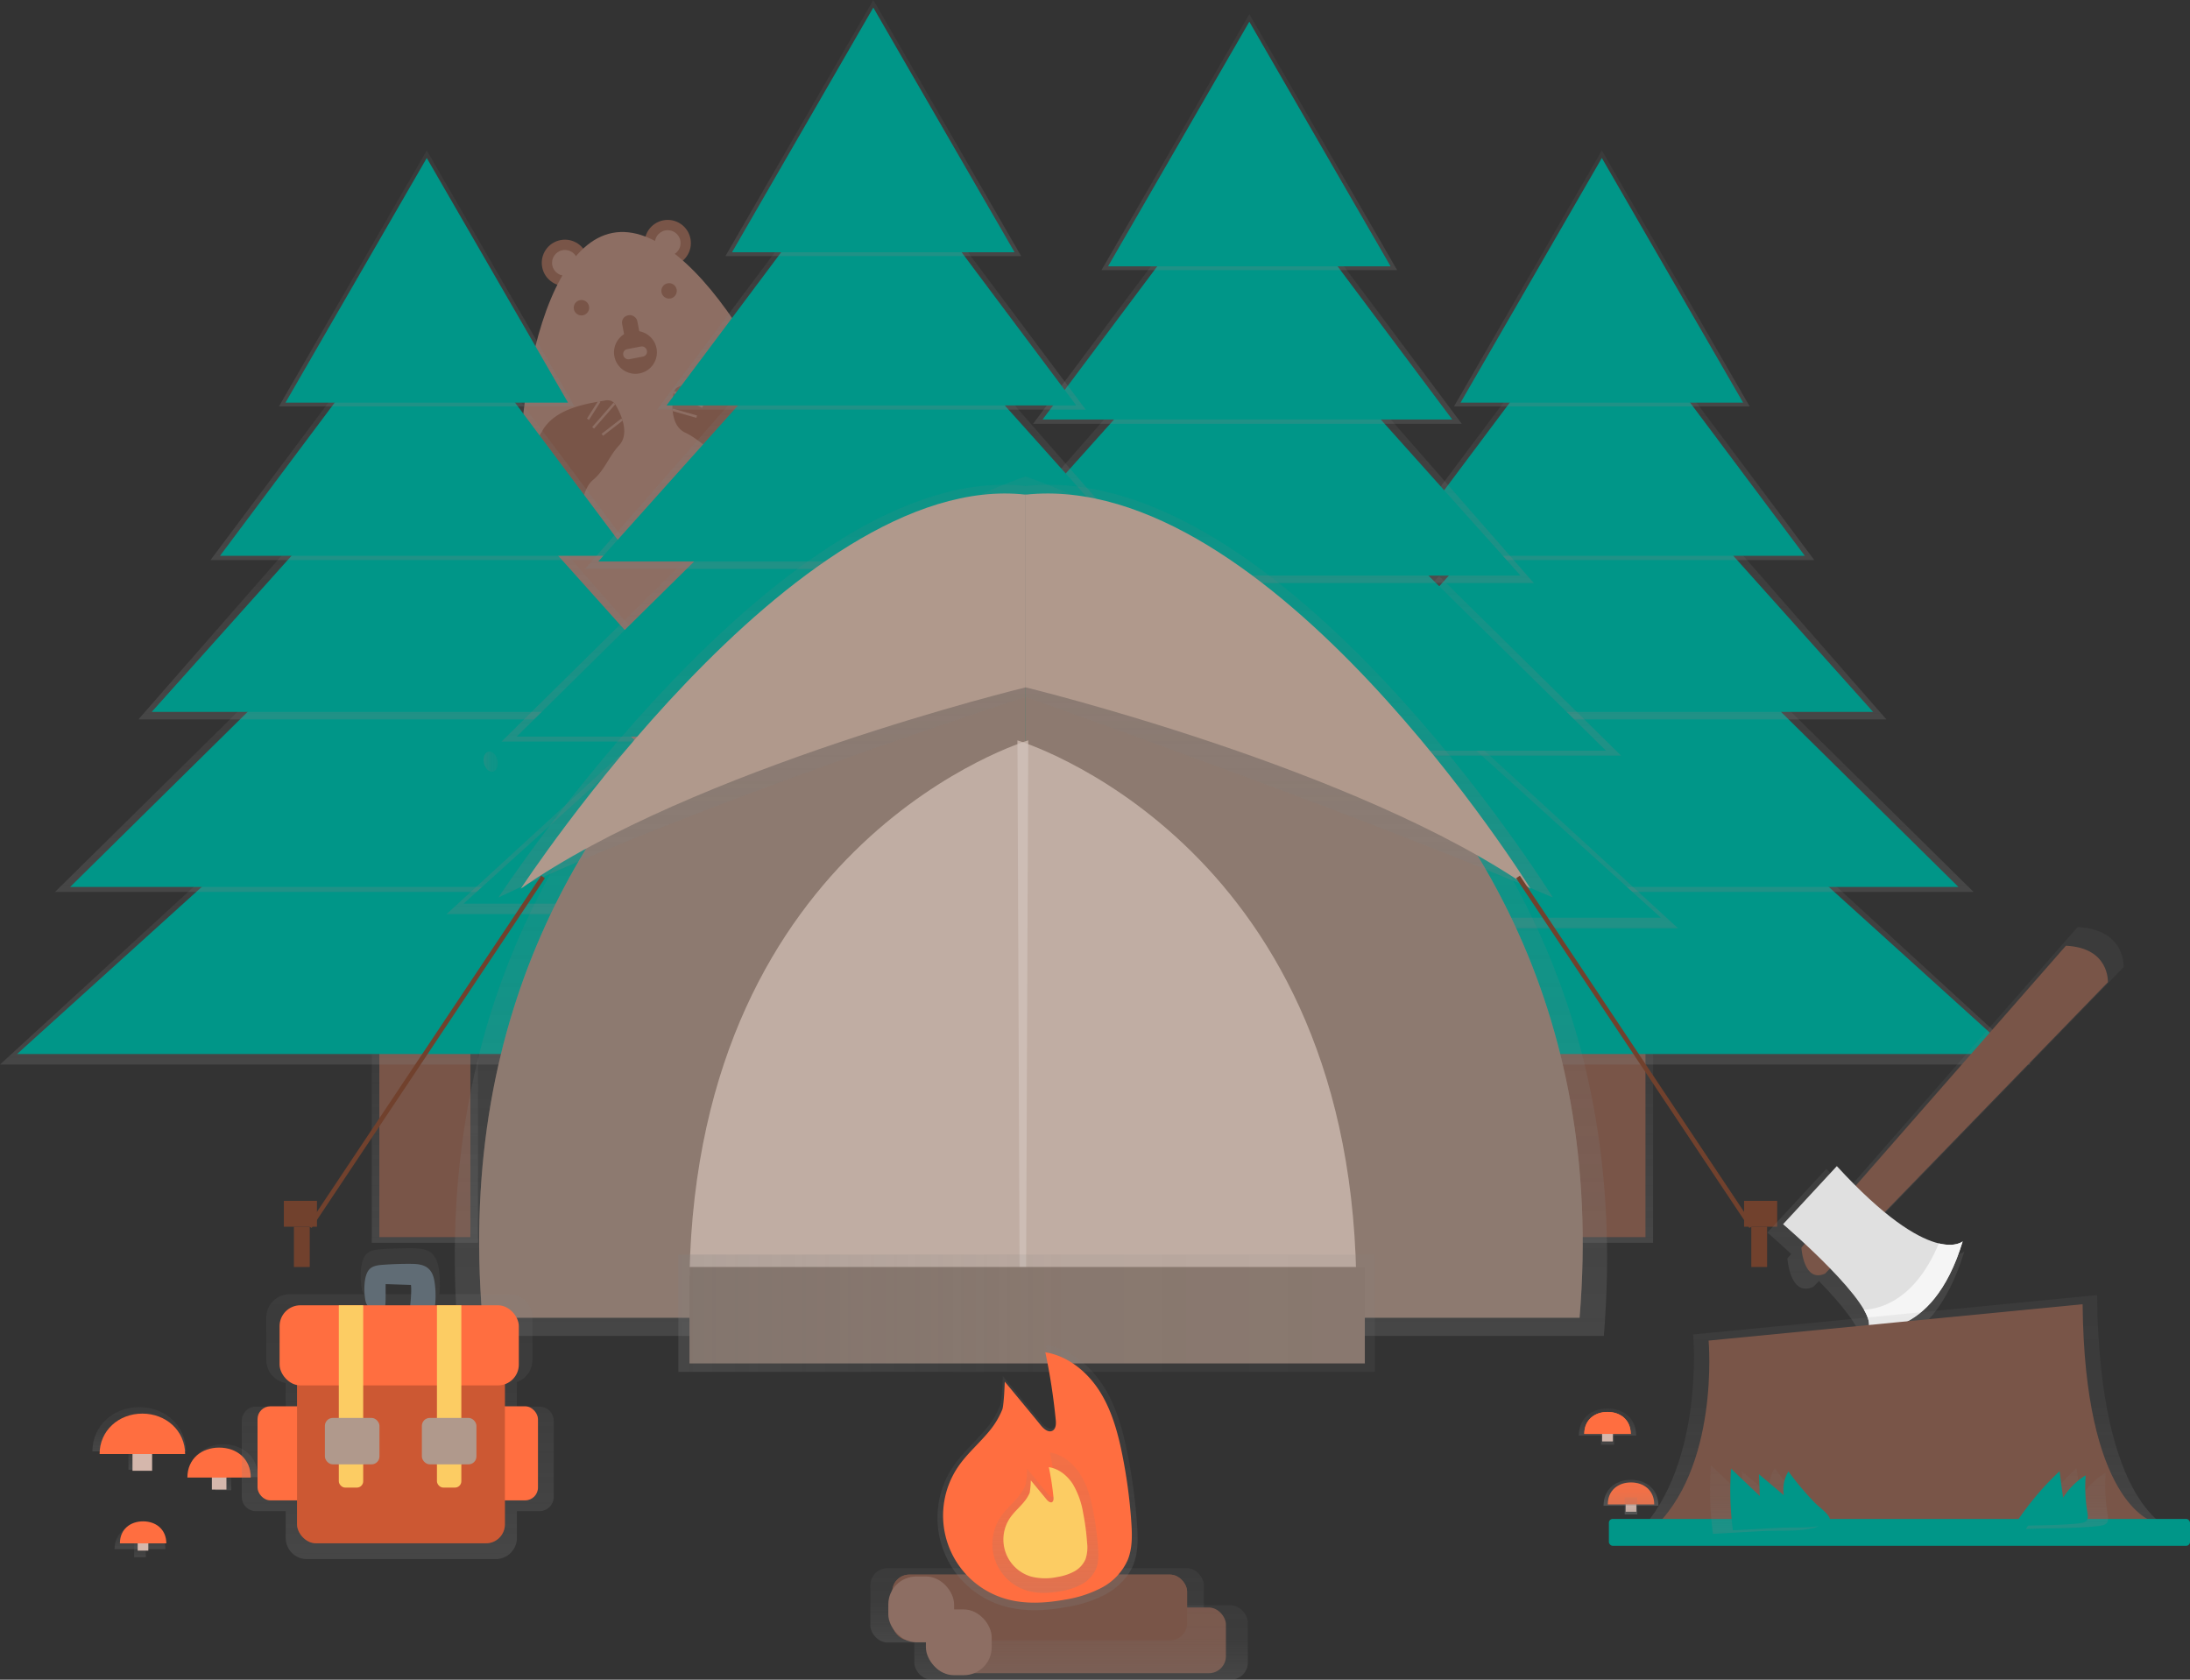 <svg id="e425768e-e1b8-4bb0-a9ef-effd481e7a60" data-name="Layer 1" xmlns="http://www.w3.org/2000/svg" xmlns:xlink="http://www.w3.org/1999/xlink" width="896.06" height="687.33" viewBox="0 0 896.06 687.33"><rect x="0" y="0" width="896.06" height="687.33" fill="#333333" stroke="none"/><defs><linearGradient id="2aeb8dc5-f2f4-42da-89eb-81319b5e8679" x1="173.84" y1="508.56" x2="173.84" y2="378.95" gradientUnits="userSpaceOnUse"><stop offset="0" stop-color="gray" stop-opacity="0.25"/><stop offset="0.54" stop-color="gray" stop-opacity="0.12"/><stop offset="1" stop-color="gray" stop-opacity="0.1"/></linearGradient><linearGradient id="5264485c-47e0-498c-b166-99696eb732df" x1="175" y1="435.61" x2="175" y2="275.03" xlink:href="#2aeb8dc5-f2f4-42da-89eb-81319b5e8679"/><linearGradient id="7ce3fd2d-2c7c-4869-9578-d8155f523fb5" x1="174.62" y1="364.98" x2="174.62" y2="214.89" xlink:href="#2aeb8dc5-f2f4-42da-89eb-81319b5e8679"/><linearGradient id="ae62f15b-4873-4587-8a26-7cc7841c6049" x1="173.84" y1="294.36" x2="173.84" y2="160.36" xlink:href="#2aeb8dc5-f2f4-42da-89eb-81319b5e8679"/><linearGradient id="b2a49835-6ed0-424d-b05c-f72baa8bc2b8" x1="173.84" y1="229.17" x2="173.84" y2="112" xlink:href="#2aeb8dc5-f2f4-42da-89eb-81319b5e8679"/><linearGradient id="f3a81baa-5009-479a-afc0-abf74a11804c" x1="174.62" y1="166.31" x2="174.62" y2="61.54" xlink:href="#2aeb8dc5-f2f4-42da-89eb-81319b5e8679"/><linearGradient id="9208acfb-5924-4b7d-81b1-924ff18a20e9" x1="654.63" y1="508.56" x2="654.63" y2="378.95" xlink:href="#2aeb8dc5-f2f4-42da-89eb-81319b5e8679"/><linearGradient id="24ccdec9-bc26-4104-82a1-70620f8c8927" x1="655.8" y1="435.61" x2="655.8" y2="275.03" xlink:href="#2aeb8dc5-f2f4-42da-89eb-81319b5e8679"/><linearGradient id="78e9e5a3-ec4b-4df9-b053-5aa5311c9aea" x1="655.41" y1="364.98" x2="655.41" y2="214.89" xlink:href="#2aeb8dc5-f2f4-42da-89eb-81319b5e8679"/><linearGradient id="7d606cbe-fbaf-4d56-ac36-c6e692daf817" x1="654.63" y1="294.36" x2="654.63" y2="160.36" xlink:href="#2aeb8dc5-f2f4-42da-89eb-81319b5e8679"/><linearGradient id="e09c074f-9759-4ce5-a305-91698ea3450b" x1="654.63" y1="229.17" x2="654.63" y2="112" xlink:href="#2aeb8dc5-f2f4-42da-89eb-81319b5e8679"/><linearGradient id="0dbb8e20-dfc2-4ece-a696-b4f79f27d6db" x1="655.41" y1="166.31" x2="655.41" y2="61.54" xlink:href="#2aeb8dc5-f2f4-42da-89eb-81319b5e8679"/><linearGradient id="39ea31fe-97d9-424a-b897-681484c25de6" x1="648.37" y1="478.86" x2="654.2" y2="478.86" xlink:href="#2aeb8dc5-f2f4-42da-89eb-81319b5e8679"/><linearGradient id="7959b7e1-1f91-4af7-a92c-ebc3cc403f83" x1="510.39" y1="452.78" x2="510.39" y2="323.18" xlink:href="#2aeb8dc5-f2f4-42da-89eb-81319b5e8679"/><linearGradient id="03210fe5-8a86-4a90-8ba1-ef86bd009650" x1="511.56" y1="379.83" x2="511.56" y2="219.26" xlink:href="#2aeb8dc5-f2f4-42da-89eb-81319b5e8679"/><linearGradient id="f1cfbfae-7195-41e2-b72b-f25913fdc181" x1="511.17" y1="309.21" x2="511.17" y2="159.12" xlink:href="#2aeb8dc5-f2f4-42da-89eb-81319b5e8679"/><linearGradient id="641de2d7-703c-40ed-80b1-3aaa8963e6f8" x1="510.39" y1="238.59" x2="510.39" y2="104.59" xlink:href="#2aeb8dc5-f2f4-42da-89eb-81319b5e8679"/><linearGradient id="a94dea85-0d1e-4955-8b77-ab621823328b" x1="510.39" y1="173.4" x2="510.39" y2="56.23" xlink:href="#2aeb8dc5-f2f4-42da-89eb-81319b5e8679"/><linearGradient id="66eaefd3-b901-4680-aa9c-3288fae98358" x1="511.17" y1="110.54" x2="511.17" y2="5.77" xlink:href="#2aeb8dc5-f2f4-42da-89eb-81319b5e8679"/><linearGradient id="c249db7d-418e-40e6-87c4-67eb15c11289" x1="504.13" y1="423.09" x2="509.96" y2="423.09" xlink:href="#2aeb8dc5-f2f4-42da-89eb-81319b5e8679"/><linearGradient id="d2763b0f-e189-45d9-9318-5fd544dc40a6" x1="356.54" y1="447.02" x2="356.54" y2="317.41" xlink:href="#2aeb8dc5-f2f4-42da-89eb-81319b5e8679"/><linearGradient id="34bcbc05-5472-4c3a-b6cd-acd4501fe98a" x1="357.7" y1="374.06" x2="357.7" y2="213.49" xlink:href="#2aeb8dc5-f2f4-42da-89eb-81319b5e8679"/><linearGradient id="37c38eb1-0e36-46c4-b127-40ded4c8fd62" x1="357.32" y1="303.44" x2="357.32" y2="153.35" xlink:href="#2aeb8dc5-f2f4-42da-89eb-81319b5e8679"/><linearGradient id="c18615f9-678d-4c51-a921-41d2a62a658e" x1="356.54" y1="232.82" x2="356.54" y2="98.82" xlink:href="#2aeb8dc5-f2f4-42da-89eb-81319b5e8679"/><linearGradient id="22d31945-22e8-4342-9f3f-89a7a5ca9cd7" x1="356.54" y1="167.63" x2="356.54" y2="50.46" xlink:href="#2aeb8dc5-f2f4-42da-89eb-81319b5e8679"/><linearGradient id="d38b22ba-de66-4f66-8fbb-510d44ea5137" x1="357.32" y1="104.77" x2="357.32" y2="0" xlink:href="#2aeb8dc5-f2f4-42da-89eb-81319b5e8679"/><linearGradient id="80b2a749-df95-46aa-be7d-c6dfb31181a8" x1="350.28" y1="417.32" x2="356.1" y2="417.32" xlink:href="#2aeb8dc5-f2f4-42da-89eb-81319b5e8679"/><linearGradient id="33f5635e-2ff3-4706-9283-95f13b7b7d82" x1="455.25" y1="652.3" x2="455.25" y2="300.61" xlink:href="#2aeb8dc5-f2f4-42da-89eb-81319b5e8679"/><linearGradient id="8dad735c-e4da-43ee-80a5-a0f8de857de5" x1="691" y1="652.3" x2="691" y2="300.61" xlink:href="#2aeb8dc5-f2f4-42da-89eb-81319b5e8679"/><linearGradient id="4e1487e5-b036-41f3-a568-7528f64b7d5e" x1="464.23" y1="472.89" x2="464.23" y2="304" xlink:href="#2aeb8dc5-f2f4-42da-89eb-81319b5e8679"/><linearGradient id="b8ac74d3-8d11-4942-8b11-8a3856f925c1" x1="679.95" y1="472.89" x2="679.95" y2="304" xlink:href="#2aeb8dc5-f2f4-42da-89eb-81319b5e8679"/><linearGradient id="8dd9e2e3-8647-46eb-b6f3-8db964c23c7f" x1="277.56" y1="537.36" x2="562.56" y2="537.36" xlink:href="#2aeb8dc5-f2f4-42da-89eb-81319b5e8679"/><linearGradient id="5f5812e0-ae7d-4548-ba5f-79894ec9f542" x1="56.95" y1="601.39" x2="56.95" y2="589.5" xlink:href="#2aeb8dc5-f2f4-42da-89eb-81319b5e8679"/><linearGradient id="c5770d17-63d2-4d5e-b09c-473d50d8bf7e" x1="209.39" y1="699.54" x2="209.39" y2="681.44" xlink:href="#2aeb8dc5-f2f4-42da-89eb-81319b5e8679"/><linearGradient id="268d5ad1-5579-4b97-a016-93516cd04961" x1="91.37" y1="609.81" x2="91.37" y2="600.99" xlink:href="#2aeb8dc5-f2f4-42da-89eb-81319b5e8679"/><linearGradient id="51b1176e-9928-4b6c-8c02-5341be7a68e1" x1="243.81" y1="710.06" x2="243.81" y2="696.64" xlink:href="#2aeb8dc5-f2f4-42da-89eb-81319b5e8679"/><linearGradient id="11151565-498b-4b32-9a19-25815eb6aad9" x1="57.27" y1="637.18" x2="57.27" y2="630.72" xlink:href="#2aeb8dc5-f2f4-42da-89eb-81319b5e8679"/><linearGradient id="7a751a0e-d48d-4c8c-b419-7cb4ad9444e2" x1="209.71" y1="739.54" x2="209.71" y2="729.7" xlink:href="#2aeb8dc5-f2f4-42da-89eb-81319b5e8679"/><linearGradient id="562be72e-8bf4-40bd-947e-61f681cb9117" x1="948.46" y1="657.19" x2="948.46" y2="485" xlink:href="#2aeb8dc5-f2f4-42da-89eb-81319b5e8679"/><linearGradient id="30f7acee-823b-40b3-8698-6a642a3e1abc" x1="930.4" y1="735.6" x2="930.4" y2="635.59" xlink:href="#2aeb8dc5-f2f4-42da-89eb-81319b5e8679"/><linearGradient id="c751d453-bf78-4202-89ee-392e8fa5d1a2" x1="874.83" y1="733.27" x2="874.83" y2="705.21" xlink:href="#2aeb8dc5-f2f4-42da-89eb-81319b5e8679"/><linearGradient id="239efde3-48b0-4f40-9e00-a0daf4d0410e" x1="998.18" y1="731.32" x2="998.18" y2="706.37" xlink:href="#2aeb8dc5-f2f4-42da-89eb-81319b5e8679"/><linearGradient id="b6de43d3-448a-47fc-88c5-c3acba5bf677" x1="657.72" y1="591.17" x2="657.72" y2="583.87" xlink:href="#2aeb8dc5-f2f4-42da-89eb-81319b5e8679"/><linearGradient id="a2b733b5-96b5-4560-b2e2-f94d3967507e" x1="810.17" y1="693.1" x2="810.17" y2="682" xlink:href="#2aeb8dc5-f2f4-42da-89eb-81319b5e8679"/><linearGradient id="97dde24d-f104-4cf5-be5e-18469c0c6217" x1="667.34" y1="619.69" x2="667.34" y2="612.72" xlink:href="#2aeb8dc5-f2f4-42da-89eb-81319b5e8679"/><linearGradient id="a6ce9e11-a4ac-4630-b5ab-be42393ba6a6" x1="819.78" y1="721.79" x2="819.78" y2="711.17" xlink:href="#2aeb8dc5-f2f4-42da-89eb-81319b5e8679"/><linearGradient id="a75d72e5-7b1e-4d5c-b2ce-b44a73c19856" x1="315.19" y1="743.58" x2="315.19" y2="616.39" xlink:href="#2aeb8dc5-f2f4-42da-89eb-81319b5e8679"/><linearGradient id="7389d884-6ef5-4de9-a0c5-b6e3daf3b501" x1="424.35" y1="672.11" x2="424.35" y2="641.69" xlink:href="#2aeb8dc5-f2f4-42da-89eb-81319b5e8679"/><linearGradient id="897475f9-2f1b-49dd-853d-680e189f6ca6" x1="442.33" y1="687.33" x2="442.33" y2="656.9" xlink:href="#2aeb8dc5-f2f4-42da-89eb-81319b5e8679"/><linearGradient id="1f809811-acb7-4a71-a27d-80abb7650b26" x1="576.95" y1="764.51" x2="576.95" y2="656" xlink:href="#2aeb8dc5-f2f4-42da-89eb-81319b5e8679"/><linearGradient id="d12f7cdb-fb69-4717-9cf2-638e031481bf" x1="580.16" y1="757.45" x2="580.16" y2="700" xlink:href="#2aeb8dc5-f2f4-42da-89eb-81319b5e8679"/></defs><title>camping</title><circle cx="383.58" cy="213.23" r="9.48" transform="translate(-185.81 -29.37) rotate(-10.89)" fill="#795548"/><circle cx="383.58" cy="213.23" r="5.27" transform="translate(-185.81 -29.37) rotate(-10.89)" fill="#8d6e63"/><circle cx="425.63" cy="205.14" r="9.48" transform="translate(-183.52 -21.57) rotate(-10.89)" fill="#795548"/><circle cx="425.63" cy="205.14" r="5.27" transform="translate(-183.52 -21.57) rotate(-10.89)" fill="#8d6e63"/><path d="M492,330.72c10.87,56.54-15.49,68.4-49.57,75s-63,5.33-73.84-51.22.38-147,34.46-153.55S481.09,274.18,492,330.72Z" transform="translate(-152.44 -105.64)" fill="#8d6e63"/><circle cx="390.33" cy="231.59" r="3.16" transform="translate(-189.15 -27.76) rotate(-10.89)" fill="#795548"/><circle cx="426.18" cy="224.7" r="3.16" transform="translate(-187.2 -21.11) rotate(-10.89)" fill="#795548"/><circle cx="412.43" cy="249.86" r="8.78" transform="translate(-192.2 -23.26) rotate(-10.89)" fill="#795548"/><rect x="407.35" y="234.6" width="6.32" height="10.53" rx="2.99" ry="2.99" transform="translate(-190.35 -23.8) rotate(-10.89)" fill="#795548"/><path d="M354.84,319.2a15.76,15.76,0,0,1-4.73-15.58,18.81,18.81,0,0,1,11-12.38c3.59-1.51,7.79-2.12,10.43-5a32.14,32.14,0,0,0,3.11-4.87c5.09-8,15.58-10.25,24.95-11.77a5.29,5.29,0,0,1,3,.09,5.13,5.13,0,0,1,2.14,2.38c2.79,4.94,4.87,11.7,1,15.83-4.07,4.31-6,10.3-10.57,14.05-3.18,2.6-3.91,7.06-5.28,10.94C386,323.63,366.11,328.77,354.84,319.2Z" transform="translate(-152.44 -105.64)" fill="#795548"/><path d="M491.62,292.9a15.76,15.76,0,0,0-1.39-16.22,18.81,18.81,0,0,0-14.78-7.43c-3.89-.07-8,.92-11.54-.75a32.14,32.14,0,0,1-4.69-3.37c-7.7-5.56-18.27-3.74-27.54-1.68a5.29,5.29,0,0,0-2.73,1.19,5.13,5.13,0,0,0-1.11,3c-.76,5.63-.18,12.67,5,15.06,5.38,2.49,9.37,7.35,15,9.13,3.92,1.24,6.26,5.11,9,8.2C464.3,308.58,484.71,306,491.62,292.9Z" transform="translate(-152.44 -105.64)" fill="#795548"/><rect x="380.5" y="351.88" width="48.09" height="83.9" rx="22.78" ry="22.78" transform="matrix(0.68, -0.73, 0.73, 0.68, -311.91, 313.57)" fill="#795548"/><rect x="380.5" y="363.59" width="48.09" height="60.48" rx="22.78" ry="22.78" transform="translate(-311.91 313.57) rotate(-46.81)" fill="#8d6e63"/><rect x="449.1" y="338.69" width="48.09" height="83.9" rx="22.78" ry="22.78" transform="translate(588.31 820.1) rotate(-154.96)" fill="#795548"/><rect x="449.1" y="350.39" width="48.09" height="60.48" rx="22.78" ry="22.78" transform="translate(588.31 820.1) rotate(-154.96)" fill="#8d6e63"/><circle cx="391.08" cy="380.51" r="3.86" transform="translate(-217.26 -24.94) rotate(-10.89)" fill="#795548"/><circle cx="389.08" cy="390.55" r="3.86" transform="translate(-219.19 -25.14) rotate(-10.89)" fill="#795548"/><circle cx="401.42" cy="378.52" r="3.86" transform="translate(-216.7 -23.02) rotate(-10.89)" fill="#795548"/><circle cx="480.71" cy="363.27" r="3.86" transform="translate(-212.39 -8.32) rotate(-10.89)" fill="#795548"/><circle cx="486.29" cy="371.85" r="3.86" transform="translate(-213.91 -7.11) rotate(-10.89)" fill="#795548"/><circle cx="470.37" cy="365.26" r="3.86" transform="translate(-212.96 -10.24) rotate(-10.89)" fill="#795548"/><line x1="240.58" y1="171.55" x2="245.24" y2="164.21" fill="none" stroke="#8d6e63" stroke-miterlimit="10"/><line x1="242.68" y1="175.07" x2="251.38" y2="165.11" fill="none" stroke="#8d6e63" stroke-miterlimit="10"/><line x1="246.45" y1="177.92" x2="254.55" y2="171.65" fill="none" stroke="#8d6e63" stroke-miterlimit="10"/><line x1="288.15" y1="162.4" x2="281.09" y2="157.32" fill="none" stroke="#8d6e63" stroke-miterlimit="10"/><line x1="287.5" y1="166.46" x2="275.73" y2="160.42" fill="none" stroke="#8d6e63" stroke-miterlimit="10"/><line x1="285.06" y1="170.5" x2="275.21" y2="167.68" fill="none" stroke="#8d6e63" stroke-miterlimit="10"/><rect x="407.37" y="247.96" width="9.83" height="4.21" rx="2" ry="2" transform="translate(-192.25 -23.28) rotate(-10.89)" fill="#8d6e63"/><rect x="152.11" y="378.95" width="43.46" height="129.6" fill="url(#2aeb8dc5-f2f4-42da-89eb-81319b5e8679)"/><rect x="155.21" y="378.95" width="37.25" height="127.28" fill="#795548"/><polygon points="175 275.03 0 435.61 350.01 435.61 175 275.03" fill="url(#5264485c-47e0-498c-b166-99696eb732df)"/><polygon points="175 279.25 6.99 431.31 343.02 431.31 175 279.25" fill="#009688"/><polygon points="174.62 214.9 22.51 364.98 326.73 364.98 174.62 214.9" fill="url(#7ce3fd2d-2c7c-4869-9578-d8155f523fb5)"/><polygon points="174.62 218.98 28.71 362.94 320.52 362.94 174.62 218.98" fill="#009688"/><polygon points="173.84 160.36 56.65 294.36 291.03 294.36 173.84 160.36" fill="url(#ae62f15b-4873-4587-8a26-7cc7841c6049)"/><polygon points="173.84 166.48 62.09 291.3 285.59 291.3 173.84 166.48" fill="#009688"/><polygon points="173.84 112 86.14 229.17 261.54 229.17 173.84 112" fill="url(#b2a49835-6ed0-424d-b05c-f72baa8bc2b8)"/><polygon points="173.84 115.46 90.02 227.44 257.65 227.44 173.84 115.46" fill="#009688"/><polygon points="174.62 61.54 114.13 166.31 235.1 166.31 174.62 61.54" fill="url(#f3a81baa-5009-479a-afc0-abf74a11804c)"/><polygon points="174.62 64.65 116.81 164.76 232.41 164.76 174.62 64.65" fill="#009688"/><rect x="632.9" y="378.95" width="43.46" height="129.6" fill="url(#9208acfb-5924-4b7d-81b1-924ff18a20e9)"/><rect x="636.01" y="378.95" width="37.25" height="127.28" fill="#795548"/><polygon points="655.8 275.03 480.79 435.61 830.8 435.61 655.8 275.03" fill="url(#24ccdec9-bc26-4104-82a1-70620f8c8927)"/><polygon points="655.8 279.25 487.78 431.31 823.81 431.31 655.8 279.25" fill="#009688"/><polygon points="655.41 214.9 503.3 364.98 807.52 364.98 655.41 214.9" fill="url(#78e9e5a3-ec4b-4df9-b053-5aa5311c9aea)"/><polygon points="655.41 218.98 509.51 362.94 801.31 362.94 655.41 218.98" fill="#009688"/><polygon points="654.63 160.36 537.45 294.36 771.82 294.36 654.63 160.36" fill="url(#7d606cbe-fbaf-4d56-ac36-c6e692daf817)"/><polygon points="654.63 166.48 542.88 291.3 766.38 291.3 654.63 166.48" fill="#009688"/><polygon points="654.63 112 566.94 229.17 742.33 229.17 654.63 112" fill="url(#e09c074f-9759-4ce5-a305-91698ea3450b)"/><polygon points="654.63 115.46 570.82 227.44 738.45 227.44 654.63 115.46" fill="#009688"/><polygon points="655.41 61.54 594.92 166.31 715.9 166.31 655.41 61.54" fill="url(#0dbb8e20-dfc2-4ece-a696-b4f79f27d6db)"/><polygon points="655.41 64.65 597.61 164.76 713.21 164.76 655.41 64.65" fill="#009688"/><path d="M654.06,478.3c-.47-2.25-2.13-3.85-3.67-3.55s-2.37,2.43-1.89,4.67,2.13,3.85,3.67,3.55S654.54,480.6,654.06,478.3Z" transform="translate(-152.44 -105.64)" fill="url(#39ea31fe-97d9-424a-b897-681484c25de6)"/><path d="M655.25,476.52c-.47-2.25-2.13-3.85-3.67-3.55s-2.37,2.43-1.89,4.67,2.13,3.85,3.67,3.55S655.72,478.83,655.25,476.52Z" transform="translate(-152.44 -105.64)" fill="#fff"/><rect x="488.66" y="323.18" width="43.46" height="129.6" fill="url(#7959b7e1-1f91-4af7-a92c-ebc3cc403f83)"/><rect x="491.77" y="323.18" width="37.25" height="127.28" fill="#795548"/><polygon points="511.56 219.26 336.56 379.83 686.56 379.83 511.56 219.26" fill="url(#03210fe5-8a86-4a90-8ba1-ef86bd009650)"/><polygon points="511.56 223.48 343.54 375.54 679.58 375.54 511.56 223.48" fill="#009688"/><polygon points="511.17 159.12 359.06 309.21 663.28 309.21 511.17 159.12" fill="url(#f1cfbfae-7195-41e2-b72b-f25913fdc181)"/><polygon points="511.17 163.21 365.27 307.17 657.07 307.17 511.17 163.21" fill="#009688"/><polygon points="510.39 104.59 393.21 238.59 627.58 238.59 510.39 104.59" fill="url(#641de2d7-703c-40ed-80b1-3aaa8963e6f8)"/><polygon points="510.39 110.71 398.64 235.53 622.15 235.53 510.39 110.71" fill="#009688"/><polygon points="510.39 56.23 422.7 173.4 598.09 173.4 510.39 56.23" fill="url(#a94dea85-0d1e-4955-8b77-ab621823328b)"/><polygon points="510.39 59.69 426.58 171.67 594.21 171.67 510.39 59.69" fill="#009688"/><polygon points="511.17 5.77 450.68 110.54 571.66 110.54 511.17 5.77" fill="url(#66eaefd3-b901-4680-aa9c-3288fae98358)"/><polygon points="511.17 8.87 453.37 108.99 568.97 108.99 511.17 8.87" fill="#009688"/><path d="M509.82,422.52c-.47-2.25-2.13-3.85-3.67-3.55s-2.37,2.43-1.89,4.67,2.13,3.85,3.67,3.55S510.3,424.83,509.82,422.52Z" transform="translate(-152.44 -105.64)" fill="url(#c249db7d-418e-40e6-87c4-67eb15c11289)"/><path d="M511,420.75c-.47-2.25-2.13-3.85-3.67-3.55s-2.37,2.43-1.89,4.67,2.13,3.85,3.67,3.55S511.48,423.06,511,420.75Z" transform="translate(-152.44 -105.64)" fill="#fff"/><rect x="334.81" y="317.41" width="43.46" height="129.6" fill="url(#d2763b0f-e189-45d9-9318-5fd544dc40a6)"/><rect x="337.91" y="317.41" width="37.25" height="127.28" fill="#795548"/><polygon points="357.7 213.49 182.7 374.06 532.71 374.06 357.7 213.49" fill="url(#34bcbc05-5472-4c3a-b6cd-acd4501fe98a)"/><polygon points="357.7 217.71 189.69 369.77 525.72 369.77 357.7 217.71" fill="#009688"/><polygon points="357.32 153.35 205.21 303.44 509.43 303.44 357.32 153.35" fill="url(#37c38eb1-0e36-46c4-b127-40ded4c8fd62)"/><polygon points="357.32 157.44 211.42 301.4 503.22 301.4 357.32 157.44" fill="#009688"/><polygon points="356.54 98.82 239.35 232.82 473.73 232.82 356.54 98.82" fill="url(#c18615f9-678d-4c51-a921-41d2a62a658e)"/><polygon points="356.54 104.94 244.79 229.76 468.29 229.76 356.54 104.94" fill="#009688"/><polygon points="356.54 50.46 268.85 167.63 444.24 167.63 356.54 50.46" fill="url(#22d31945-22e8-4342-9f3f-89a7a5ca9cd7)"/><polygon points="356.54 53.91 272.73 165.9 440.36 165.9 356.54 53.91" fill="#009688"/><polygon points="357.32 0 296.83 104.77 417.81 104.77 357.32 0" fill="url(#d38b22ba-de66-4f66-8fbb-510d44ea5137)"/><polygon points="357.32 3.1 299.52 103.22 415.12 103.22 357.32 3.1" fill="#009688"/><path d="M356,416.75c-.47-2.25-2.13-3.85-3.67-3.55s-2.37,2.43-1.89,4.67,2.13,3.85,3.67,3.55S356.44,419.06,356,416.75Z" transform="translate(-152.44 -105.64)" fill="url(#80b2a749-df95-46aa-be7d-c6dfb31181a8)"/><g id="8bb26b3b-0e42-4141-87c2-088765176b2c" data-name="&lt;Group&gt;"><g id="df7e05d6-bfb0-4b21-888a-ad1bc63ad4e7" data-name="&lt;Group&gt;"><path d="M339.88,652.3H572V300.61S317.76,385.21,339.88,652.3Z" transform="translate(-152.44 -105.64)" fill="url(#33f5635e-2ff3-4706-9283-95f13b7b7d82)"/></g><g id="6434d2f1-283b-48c6-b49c-5a911341fbf6" data-name="&lt;Group&gt;"><path d="M808.66,652.3H572V300.61S830.78,385.21,808.66,652.3Z" transform="translate(-152.44 -105.64)" fill="url(#8dad735c-e4da-43ee-80a5-a0f8de857de5)"/></g><path id="69f6c2e0-d74f-47e1-ba0c-e714eebbb96c" data-name="&lt;Path&gt;" d="M349.8,644.86H572.09V308S328.61,389.07,349.8,644.86Z" transform="translate(-152.44 -105.64)" fill="#b0998c"/><path id="145a524a-f903-4633-916c-ad5f2194af3e" data-name="&lt;Path&gt;" d="M798.74,644.86H572.09V308S819.92,389.07,798.74,644.86Z" transform="translate(-152.44 -105.64)" fill="#b0998c"/><path id="2dda29ea-49d6-40e8-bfcb-658b537b91b9" data-name="&lt;Path&gt;" d="M349.8,644.86H572.09V308S328.61,389.07,349.8,644.86Z" transform="translate(-152.44 -105.64)" opacity="0.2"/><path id="037b3731-8dd4-4e27-974c-11078b615ea6" data-name="&lt;Path&gt;" d="M798.74,644.86H572.09V308S819.92,389.07,798.74,644.86Z" transform="translate(-152.44 -105.64)" opacity="0.2"/><g id="9185ee7f-7c55-4b97-a0ba-9db6cb9dc18e" data-name="&lt;Group&gt;"><path d="M572.09,390.84S438,434,356.37,472.89c0,0,117.31-179.46,215.72-168.39Z" transform="translate(-152.44 -105.64)" fill="url(#4e1487e5-b036-41f3-a568-7528f64b7d5e)"/></g><g id="a29cde7b-d241-4545-9b14-80c25dfa729c" data-name="&lt;Group&gt;"><path d="M572.09,390.84S714,441,787.81,472.89c0,0-111.29-179.46-215.72-168.39Z" transform="translate(-152.44 -105.64)" fill="url(#b8ac74d3-8d11-4942-8b11-8a3856f925c1)"/></g><path id="9cc20e3b-19df-4674-93bb-68c3db6c5874" data-name="&lt;Path&gt;" d="M572.09,386.91s-136,33-206.58,82.4c0,0,112.34-171.85,206.58-161.26Z" transform="translate(-152.44 -105.64)" fill="#b0998c"/><path id="83e6f4d9-0446-46a5-97b1-423db6a20b45" data-name="&lt;Path&gt;" d="M572.09,386.91s136,33,206.58,82.4c0,0-106.57-171.85-206.58-161.26Z" transform="translate(-152.44 -105.64)" fill="#b0998c"/><path id="62d2fffd-afa8-4060-b479-3511a1f8248a" data-name="&lt;Path&gt;" d="M573.15,408.61s-135.07,40.08-138.6,218.94H572.27Z" transform="translate(-152.44 -105.64)" fill="#b0998c"/><path id="47eb4d53-5783-4551-b59f-ef5bf0b8b09b" data-name="&lt;Path&gt;" d="M568.74,408.61s135.07,40.08,138.6,218.94H569.62Z" transform="translate(-152.44 -105.64)" fill="#b0998c"/><path id="7d245f89-3563-4255-8cab-ab739b10c7b0" data-name="&lt;Path&gt;" d="M573.15,408.61s-135.07,40.08-138.6,218.94H572.27Z" transform="translate(-152.44 -105.64)" fill="#fff" opacity="0.2"/><path id="08c0c29d-4c88-4978-975a-a6e23ef13861" data-name="&lt;Path&gt;" d="M568.74,408.61s135.07,40.08,138.6,218.94H569.62Z" transform="translate(-152.44 -105.64)" fill="#fff" opacity="0.2"/><rect id="c6f531e8-d5e7-4bc0-96d6-fd5432bced81" data-name="&lt;Rectangle&gt;" x="282.11" y="518.46" width="276.32" height="39.43" fill="#b0998c"/><g id="2ef90f71-5fa8-4f0b-9e6a-7a1a3526336c" data-name="&lt;Rectangle&gt;"><rect x="277.56" y="513.36" width="285" height="48" fill="url(#8dd9e2e3-8647-46eb-b6f3-8db964c23c7f)"/></g><rect id="a3ba567a-6b73-44f6-b018-194e2bc0f369" data-name="&lt;Rectangle&gt;" x="282.11" y="518.46" width="276.32" height="39.43" opacity="0.2"/><rect id="b860a54d-33f9-42b8-a220-096badeddca3" data-name="&lt;Rectangle&gt;" x="116.14" y="491.38" width="13.54" height="10.59" fill="#71412d"/><rect id="553ced74-0eba-4709-a470-8254a35fe532" data-name="&lt;Rectangle&gt;" x="120.26" y="501.98" width="6.47" height="16.48" fill="#71412d"/><line id="da0f9312-707b-46fa-87e4-286cae5e799b" data-name="&lt;Path&gt;" x1="222.18" y1="358.85" x2="126.73" y2="501.98" fill="none" stroke="#71412d" stroke-miterlimit="10" stroke-width="1.84"/><rect id="cda07e4d-7b35-47d3-8f52-438b55afca6a" data-name="&lt;Rectangle&gt;" x="866.05" y="597.02" width="13.54" height="10.59" transform="translate(1593.2 1099) rotate(-180)" fill="#71412d"/><rect id="0fc4bda9-f498-4f43-a16d-40ab50b84fbe" data-name="&lt;Rectangle&gt;" x="868.99" y="607.62" width="6.47" height="16.48" transform="translate(1592.02 1126.07) rotate(-180)" fill="#71412d"/><line id="af31570d-cdb8-465c-a06a-b9295b8aecdd" data-name="&lt;Path&gt;" x1="621.11" y1="358.85" x2="716.55" y2="501.98" fill="none" stroke="#71412d" stroke-miterlimit="10" stroke-width="1.84"/></g><g id="fa0fdb7b-4cf8-450d-ab98-89530f4bb825" data-name="&lt;Group&gt;"><g id="ba475202-7232-43f0-85bc-479f70976891" data-name="&lt;Rectangle&gt;"><rect x="52.56" y="589.5" width="8.79" height="11.9" fill="url(#5f5812e0-ae7d-4548-ba5f-79894ec9f542)"/></g><g id="5eb20aef-bf2d-4e50-a269-6dcb22fccdf8" data-name="&lt;Group&gt;"><path d="M209.39,681.44c-10.57,0-19.14,7.58-19.14,18.1h38.27C228.53,689,220,681.44,209.39,681.44Z" transform="translate(-152.44 -105.64)" fill="url(#c5770d17-63d2-4d5e-b09c-473d50d8bf7e)"/></g></g><g id="0a391204-86cb-41f7-82df-89ecb79af71c" data-name="&lt;Group&gt;"><g id="9e433e1b-38d8-4158-a060-40de31263134" data-name="&lt;Rectangle&gt;"><rect x="88.11" y="600.99" width="6.52" height="8.82" fill="url(#268d5ad1-5579-4b97-a016-93516cd04961)"/></g><g id="e2f8138b-7e28-4ef7-8761-42467cf693d8" data-name="&lt;Group&gt;"><path d="M243.81,696.64c-7.84,0-14.19,5-14.19,13.43H258C258,701.64,251.65,696.64,243.81,696.64Z" transform="translate(-152.44 -105.64)" fill="url(#51b1176e-9928-4b6c-8c02-5341be7a68e1)"/></g></g><g id="42e8e7b5-5189-4f60-a760-8110437957b8" data-name="&lt;Group&gt;"><g id="b1dbe406-ef7f-4dda-b90c-a7e1f55b112f" data-name="&lt;Rectangle&gt;"><rect x="54.88" y="630.72" width="4.78" height="6.46" fill="url(#11151565-498b-4b32-9a19-25815eb6aad9)"/></g><g id="26632a58-b0f0-4715-9a28-9e63eab31da1" data-name="&lt;Group&gt;"><path d="M209.71,729.7c-5.74,0-10.4,3.52-10.4,9.84h20.8C220.11,733.22,215.45,729.7,209.71,729.7Z" transform="translate(-152.44 -105.64)" fill="url(#7a751a0e-d48d-4c8c-b419-7cb4ad9444e2)"/></g></g><g id="e2128844-49a5-418e-aef5-3c432d54a032" data-name="&lt;Group&gt;"><rect id="9c5a7699-363f-4f4a-8ce1-72d67e557cdd" data-name="&lt;Rectangle&gt;" x="54.21" y="590.97" width="8.03" height="10.87" fill="#d5b7ac"/><g id="d98398a2-d592-4070-9a58-411d56b3a9c3" data-name="&lt;Group&gt;"><path d="M210.67,684.09c-9.65,0-17.48,6.92-17.48,16.54h35C228.15,691,220.32,684.09,210.67,684.09Z" transform="translate(-152.44 -105.64)" fill="#ff6e40"/></g></g><g id="9ba76c4c-4337-4e3d-abc5-1ec38f24cdf5" data-name="&lt;Group&gt;"><rect id="e673e0d8-e0cb-4868-bede-a6a3c7640c07" data-name="&lt;Rectangle&gt;" x="86.69" y="601.47" width="5.96" height="8.06" fill="#d5b7ac"/><g id="d102454e-3d73-41ee-a823-72c5ccb066bf" data-name="&lt;Group&gt;"><path d="M242.11,698c-7.16,0-13,4.57-13,12.26h25.93C255.07,702.55,249.27,698,242.11,698Z" transform="translate(-152.44 -105.64)" fill="#ff6e40"/></g></g><g id="86260897-4ee7-485c-8726-c80bbbaeee6f" data-name="&lt;Group&gt;"><rect id="8dbafb00-1716-4a42-8cad-c7c5f46d8fd4" data-name="&lt;Rectangle&gt;" x="56.33" y="628.62" width="4.36" height="5.9" fill="#d5b7ac"/><g id="2904cd16-bfbe-4a93-b7d4-4a95fa92ed95" data-name="&lt;Group&gt;"><path d="M211,728.18c-5.25,0-9.5,3.22-9.5,9h19C220.46,731.4,216.2,728.18,211,728.18Z" transform="translate(-152.44 -105.64)" fill="#ff6e40"/></g></g><g id="7a8fe5ea-afc4-45c7-b731-c2ef42eb1304" data-name="&lt;Group&gt;"><g id="0756d2d1-055d-4383-87ff-5c3fabe44256" data-name="&lt;Group&gt;"><g id="b541e249-06cf-4cf0-bcc0-97f6c7f6f43e" data-name="&lt;Group&gt;"><path d="M1021.34,501.41s1-15.45-18.83-16.41L908.13,592.76c-2.68-2.67-5.48-5.59-8.43-8.81L875.57,610s4.17,3.57,9.76,8.78l-1.56,1.78s1,16,10.62,11.65l2.29-2.36c6.17,6.36,12.08,13.15,15.2,18.58h0c2,3.53,2.86,6.49,1.82,8.39,0,0,28.48,6.76,42.48-39.1,0,0-3.07,2.75-10.7.92h0c-5.53-1.33-13.45-5.07-24.33-14Z" transform="translate(-152.44 -105.64)" fill="url(#562be72e-8bf4-40bd-947e-61f681cb9117)"/><path id="423b6f1a-0186-4716-afb1-3114b0b7eaf1" data-name="&lt;Path&gt;" d="M997.73,492.63,889.5,616.19s.88,14.58,9.68,10.62l115.71-119.23S1015.77,493.51,997.73,492.63Z" transform="translate(-152.44 -105.64)" fill="#795548"/><path id="fef1bb45-a6e7-4d3c-8471-cb803ca308d4" data-name="&lt;Path&gt;" d="M904,582.82l-22,23.76s39.6,33.88,34.76,42.67c0,0,26,6.16,38.72-35.64C955.49,613.61,942.74,625.05,904,582.82Z" transform="translate(-152.44 -105.64)" fill="#e0e0e0"/><path id="da6f23a1-deb2-4e98-b373-cd11033ab033" data-name="&lt;Path&gt;" d="M945.74,614.45c-9.5,22.7-23.33,26.75-30.63,27.16,1.84,3.21,2.62,5.92,1.67,7.64,0,0,26,6.16,38.72-35.64C955.49,613.61,952.69,616.12,945.74,614.45Z" transform="translate(-152.44 -105.64)" fill="#f5f5f5"/></g><g id="014d9822-8cd3-4ce5-9345-d198fba1f6ba" data-name="&lt;Group&gt;"><g id="9bfb9b5d-e090-461d-a4f2-82293bf39e2c" data-name="&lt;Group&gt;"><path d="M845.22,651.69s5.09,56.78-25.43,83.9l221.2-4.24s-29.66-8.48-30.51-95.77Z" transform="translate(-152.44 -105.64)" fill="url(#30f7acee-823b-40b3-8698-6a642a3e1abc)"/></g><path id="139077b4-85cb-47c7-a225-5fbe7126e55b" data-name="&lt;Path&gt;" d="M851.53,654.21s4.71,52.58-23.54,77.69L1032.81,728s-27.47-7.85-28.25-88.67Z" transform="translate(-152.44 -105.64)" fill="#795548"/><g id="5ffec6e4-7d00-446d-9c43-6b9a677e0c47" data-name="&lt;Group&gt;"><rect id="f7c33102-fd31-44a7-a87c-602245817335" data-name="&lt;Rectangle&gt;" x="658.29" y="621.55" width="237.77" height="10.99" rx="1.56" ry="1.56" fill="#009688"/><g id="d91b7685-ff4c-429e-9fbd-70dd7d0cfa3b" data-name="&lt;Group&gt;"><path d="M878.6,706.42a15.81,15.81,0,0,0-2.1,10.87l-11.34-9.58.42,9.95-13.1-12.45a139.4,139.4,0,0,0,.82,28.06L874,732.14c6.42-.35,13.87.28,20.13-1.15,8.07-1.84-.53-7.23-3.43-10.19A127,127,0,0,1,878.6,706.42Z" transform="translate(-152.44 -105.64)" fill="url(#c751d453-bf78-4202-89ee-392e8fa5d1a2)"/></g><g id="2480d930-aa49-40f4-bd6a-0eeac17fe91a" data-name="&lt;Group&gt;"><path d="M1014,708.24a31.54,31.54,0,0,0-10.3,10.2l-1.62-12.07a130.63,130.63,0,0,0-20.75,24.95c9.85-.41,20-.18,29.76-1.24,5.06-.55,3.94-2.77,3.35-7.15A70.52,70.52,0,0,1,1014,708.24Z" transform="translate(-152.44 -105.64)" fill="url(#239efde3-48b0-4f40-9e00-a0daf4d0410e)"/></g><path id="fe56bd75-e52d-48dc-9ab1-9af4904f22d1" data-name="&lt;Path&gt;" d="M884.2,707.72a14.2,14.2,0,0,0-1.89,9.76l-10.19-8.6.37,8.93-11.77-11.18a125.2,125.2,0,0,0,.74,25.2l18.64-1c5.76-.31,12.46.25,18.08-1,7.25-1.65-.47-6.49-3.08-9.15A114.11,114.11,0,0,1,884.2,707.72Z" transform="translate(-152.44 -105.64)" fill="#009688"/><path id="20e75019-1b3e-4e6b-b01e-6404b7b79675" data-name="&lt;Path&gt;" d="M1005.82,709.36a28.32,28.32,0,0,0-9.25,9.16l-1.45-10.84a117.33,117.33,0,0,0-18.64,22.41c8.84-.37,17.93-.16,26.73-1.11,4.55-.49,3.54-2.49,3-6.42A63.34,63.34,0,0,1,1005.82,709.36Z" transform="translate(-152.44 -105.64)" fill="#009688"/></g></g></g><g id="5588be62-33ec-4b49-a57d-f4347553f191" data-name="&lt;Group&gt;"><g id="9463608a-fa9d-4bb3-a40e-7c3a5bd69d41" data-name="&lt;Rectangle&gt;"><rect x="655.03" y="583.87" width="5.39" height="7.3" fill="url(#b6de43d3-448a-47fc-88c5-c3acba5bf677)"/></g><g id="7f4a5505-0aee-4be4-baf4-76320ba3549d" data-name="&lt;Group&gt;"><path d="M821.9,693.1c0-7.13-5.25-11.1-11.74-11.1s-11.74,4-11.74,11.1H821.9" transform="translate(-152.44 -105.64)" fill="url(#a2b733b5-96b5-4560-b2e2-f94d3967507e)"/></g><g id="69a9d3db-5b07-4b57-b668-fb794b5803cc" data-name="&lt;Rectangle&gt;"><rect x="655.03" y="583.87" width="5.39" height="7.3" fill="url(#b6de43d3-448a-47fc-88c5-c3acba5bf677)"/></g><g id="795a8c55-7284-4794-88d9-ea1fcd7c580d" data-name="&lt;Group&gt;"><path d="M810.17,682c-6.48,0-11.74,4-11.74,11.1H821.9C821.9,686,816.65,682,810.17,682Z" transform="translate(-152.44 -105.64)" fill="url(#a2b733b5-96b5-4560-b2e2-f94d3967507e)"/></g><rect id="a84968a1-a40e-4f3e-9659-1d00b2d59af3" data-name="&lt;Rectangle&gt;" x="655.54" y="583.85" width="4.36" height="5.9" fill="#d5b7ac"/><g id="411dfd24-d3da-4939-9e3a-1226a91c2d31" data-name="&lt;Group&gt;"><path d="M819.66,692.4c0-5.77-4.25-9-9.5-9s-9.5,3.22-9.5,9h19" transform="translate(-152.44 -105.64)" fill="#ff6e40"/></g><polyline id="776db357-b46b-4ab3-8529-2bc315c42179" data-name="&lt;Path&gt;" points="664.76 619.69 664.76 612.72 669.92 612.72 669.92 619.69" fill="url(#97dde24d-f104-4cf5-be5e-18469c0c6217)"/><g id="2c5c7e45-de76-4bf0-891f-b1705414b59e" data-name="&lt;Group&gt;"><path d="M831,721.79c0-6.81-5-10.61-11.22-10.61s-11.22,3.8-11.22,10.61" transform="translate(-152.44 -105.64)" fill="url(#a6ce9e11-a4ac-4630-b5ab-be42393ba6a6)"/></g><polyline id="0abdaab1-c5ed-4b32-b7e2-88de714a4797" data-name="&lt;Path&gt;" points="664.76 619.69 664.76 612.72 669.92 612.72 669.92 619.69" fill="url(#97dde24d-f104-4cf5-be5e-18469c0c6217)"/><g id="89d65900-f186-49b8-b59b-c62612bbcff7" data-name="&lt;Group&gt;"><path d="M819.78,711.17c-6.2,0-11.22,3.8-11.22,10.61H831C831,715,826,711.17,819.78,711.17Z" transform="translate(-152.44 -105.64)" fill="url(#a6ce9e11-a4ac-4630-b5ab-be42393ba6a6)"/></g><polyline id="b9c1934d-c6a9-46b2-b251-3b49d4fd9fbe" data-name="&lt;Path&gt;" points="665.16 618.61 665.16 612.7 669.52 612.7 669.52 618.61" fill="#d5b7ac"/><g id="21b53490-a376-4ba0-b035-9ce9dc1d0037" data-name="&lt;Group&gt;"><path d="M829.28,721.25c0-5.77-4.25-9-9.5-9s-9.5,3.22-9.5,9" transform="translate(-152.44 -105.64)" fill="#ff6e40"/></g><rect id="1701b259-2765-41ac-92db-685b4eb8f41e" data-name="&lt;Rectangle&gt;" x="655.54" y="583.85" width="4.36" height="5.9" fill="#d5b7ac"/><g id="0e9a1f6a-b514-4953-9a10-aa6853ba7474" data-name="&lt;Group&gt;"><path d="M810.17,683.41c-5.25,0-9.5,3.22-9.5,9h19C819.66,686.63,815.41,683.41,810.17,683.41Z" transform="translate(-152.44 -105.64)" fill="#ff6e40"/></g></g><g id="e0f229d9-6936-444e-a045-40216f6d1d14" data-name="&lt;Group&gt;"><g id="b66f5cad-0103-4d1c-ac9a-eeafaf86914a" data-name="&lt;Rectangle&gt;"><rect x="664.76" y="612.72" width="5.15" height="6.97" fill="url(#97dde24d-f104-4cf5-be5e-18469c0c6217)"/></g><g id="bb831db5-83eb-4fe9-9043-ecf5fb6cfc8a" data-name="&lt;Group&gt;"><path d="M819.78,711.17c-6.2,0-11.22,3.8-11.22,10.61H831C831,715,826,711.17,819.78,711.17Z" transform="translate(-152.44 -105.64)" fill="url(#a6ce9e11-a4ac-4630-b5ab-be42393ba6a6)"/></g></g></g><path d="M373.16,681.22h-9.22V671.16a9.51,9.51,0,0,0,6.34-8.93v-17.5a9.51,9.51,0,0,0-9.48-9.48H332.19a43.86,43.86,0,0,0-.08-9.46c-.32-2.69-1-5.56-3.06-7.34s-5.26-2-8.11-2.06q-6.31,0-12.61.43c-2.08.15-4.32.42-5.84,1.85-3,2.82-2.75,10.76-2,14.43a5.8,5.8,0,0,0,.89,2.14H270.89a9.51,9.51,0,0,0-9.48,9.48v17.5a9.51,9.51,0,0,0,7.93,9.34v9.65H257.21a5.86,5.86,0,0,0-5.84,5.84v31.13a5.86,5.86,0,0,0,5.84,5.84h12.13V735a8.65,8.65,0,0,0,8.62,8.62h77.36a8.65,8.65,0,0,0,8.62-8.62V724h9.22a5.86,5.86,0,0,0,5.84-5.84V687.06A5.86,5.86,0,0,0,373.16,681.22Zm-63.46-55.66,11.5.38a49.21,49.21,0,0,1-.33,9.3H309.53C309.79,632.06,309.62,628.72,309.71,625.57Z" transform="translate(-152.44 -105.64)" fill="url(#a75d72e5-7b1e-4d5c-b2ce-b44a73c19856)"/><g id="3dd9434e-0028-4bdf-988b-8cd072bde78c" data-name="&lt;Group&gt;"><path id="834043f6-aea5-408a-a3be-b8cab2b40cf4" data-name="&lt;Path&gt;" d="M303.76,624.86c1.37-1.28,3.38-1.52,5.25-1.66q5.66-.42,11.34-.39c2.56,0,5.35.18,7.29,1.85s2.46,4.17,2.75,6.6a39.44,39.44,0,0,1-.18,10.57c-.38,2.48-1.33,5.31-3.71,6.09-2.19.72-4.63-.8-5.65-2.87s-1-1.76-.71-4,.77-7.33.44-9.61l-10.34-.34c-.09,3.46.17,7.18-.37,10.58-3.5.73-7.13,0-7.91-3.81C301.3,634.53,301.06,627.4,303.76,624.86Z" transform="translate(-152.44 -105.64)" fill="#606c75"/><g id="a4ed7286-8280-45ed-847a-499a6fcadc82" data-name="&lt;Rectangle&gt;"><rect x="105.37" y="575.46" width="23.28" height="38.49" rx="5.25" ry="5.25" fill="#ff6e40"/></g><g id="f1a86a5c-a48b-4d27-8b3a-5b53a9e105f1" data-name="&lt;Rectangle&gt;"><rect x="196.84" y="575.46" width="23.28" height="38.49" rx="5.25" ry="5.25" fill="#ff6e40"/></g><g id="727ea335-16b3-44ff-840a-8ecc1b2df506" data-name="&lt;Rectangle&gt;"><rect x="121.53" y="539.82" width="85.05" height="91.7" rx="7.75" ry="7.75" fill="#ff6e40"/></g><g id="e277d1a6-b9f6-40f1-9572-0e3835a1076f" data-name="&lt;Rectangle&gt;" opacity="0.2"><rect x="121.53" y="539.82" width="85.05" height="91.7" rx="7.75" ry="7.75"/></g><g id="c99ff22e-611a-4fb3-a7ed-7e4d64d28385" data-name="&lt;Rectangle&gt;"><rect x="114.4" y="534.12" width="97.88" height="32.79" rx="8.52" ry="8.52" fill="#ff6e40"/></g><rect id="308aa6be-6757-49fb-b626-7113ddce587b" data-name="&lt;Rectangle&gt;" x="138.63" y="589.71" width="9.98" height="19.01" rx="2.59" ry="2.59" fill="#fccc63"/><rect id="b5b86f81-3492-4c19-93de-e5079ef050df" data-name="&lt;Rectangle&gt;" x="178.78" y="589.71" width="9.98" height="19.01" rx="2.59" ry="2.59" fill="#fccc63"/><rect id="089e9fd6-e6f9-4fe4-80d0-bfa9257bd26e" data-name="&lt;Rectangle&gt;" x="138.63" y="534.12" width="9.98" height="65.1" fill="#fccc63"/><rect id="4352ea60-1f41-4007-a866-abbd6c920b06" data-name="&lt;Rectangle&gt;" x="178.78" y="534.12" width="9.98" height="65.1" fill="#fccc63"/><rect id="a7c97207-3d34-4a65-b29a-fadc9750342a" data-name="&lt;Rectangle&gt;" x="132.93" y="580.21" width="22.33" height="19.01" rx="3.25" ry="3.25" fill="#b0998c"/><rect id="3b029558-8b5c-4329-a0b8-1bb8df4ad81a" data-name="&lt;Rectangle&gt;" x="172.61" y="580.21" width="22.33" height="19.01" rx="3.25" ry="3.25" fill="#b0998c"/></g><g id="638fc720-fa1f-4bf9-9f45-70d2bf94e45e" data-name="&lt;Group&gt;"><g id="7f199982-4c0c-4043-a99b-781c3322324c" data-name="&lt;Group&gt;"><g id="7fb3b568-1414-48df-b086-7b5a8d01bc40" data-name="&lt;Rectangle&gt;"><rect x="356.12" y="641.69" width="136.46" height="30.43" rx="6.99" ry="6.99" fill="url(#7389d884-6ef5-4de9-a0c5-b6e3daf3b501)"/></g><rect id="eeeb525b-f644-45d3-8a06-a5ac56d7d4e9" data-name="&lt;Rectangle&gt;" x="365.08" y="644.33" width="120.63" height="26.9" rx="6.99" ry="6.99" fill="#795548"/><rect id="2848ee38-ca57-47ce-ba40-1d97693a447a" data-name="&lt;Rectangle&gt;" x="380.97" y="657.78" width="120.63" height="26.9" rx="6.99" ry="6.99" fill="#795548"/><g id="6647d9fa-b347-4bd8-a3a5-dde894156ed0" data-name="&lt;Rectangle&gt;"><rect x="374.1" y="656.9" width="136.46" height="30.43" rx="6.99" ry="6.99" fill="url(#897475f9-2f1b-49dd-853d-680e189f6ca6)"/></g><rect id="637e2879-2cbf-4d9b-b70d-440f8648c9a1" data-name="&lt;Rectangle&gt;" x="365.08" y="644.33" width="120.63" height="26.9" rx="6.99" ry="6.99" fill="#795548"/><rect id="6c6c88b9-dda8-47aa-a870-4fbfe2281972" data-name="&lt;Path&gt;" x="363.46" y="645.11" width="26.92" height="26.92" rx="11.41" ry="11.41" fill="#8d6e63"/></g><g id="2ca2052a-8251-4c46-8ef8-72387fb36f46" data-name="&lt;Group&gt;"><g id="63c81fac-3215-4d27-8b5e-46f92422e3e1" data-name="&lt;Rectangle&gt;"><rect x="374.1" y="656.9" width="136.46" height="30.43" rx="6.99" ry="6.99" fill="url(#897475f9-2f1b-49dd-853d-680e189f6ca6)"/></g><rect id="cd41f2c8-dc01-4c6c-94cb-af44fc1c655b" data-name="&lt;Path&gt;" x="378.84" y="658.57" width="26.92" height="26.92" rx="11.41" ry="11.41" fill="#8d6e63"/></g><g id="4f66cf7b-9e19-41be-9319-040d760a0654" data-name="&lt;Group&gt;"><g id="91d481a7-0350-4da3-af96-948b51605be0" data-name="&lt;Group&gt;"><path d="M556.59,689.47c-4.44,5.58-10,10.21-14.05,16.11A37.6,37.6,0,0,0,563,762.81c8.35,2.46,17.3,2,25.87.4a51.35,51.35,0,0,0,16-5.2c4.91-2.74,9.19-6.87,11.29-12.08,2-5.05,1.9-10.69,1.53-16.12a226.42,226.42,0,0,0-3.88-29.2c-1.94-9.72-4.6-19.48-9.92-27.84S590.13,657.54,580.34,656a269.52,269.52,0,0,1,4.52,29.32c.17,1.72.12,3.84-1.39,4.66-1.83,1-3.88-.82-5.18-2.45-1.94-2.45-15.52-18.82-15.52-18.82s-.36,10.11-1.08,12A35.29,35.29,0,0,1,556.59,689.47Z" transform="translate(-152.44 -105.64)" fill="url(#1f809811-acb7-4a71-a27d-80abb7650b26)"/></g><g id="1890372c-cb6b-4eca-8b09-fd98390cd78e" data-name="&lt;Group&gt;"><path d="M557.73,690.63c-4.19,5.27-9.48,9.64-13.27,15.21a35.49,35.49,0,0,0,19.29,54c7.88,2.32,16.33,1.85,24.42.38a48.47,48.47,0,0,0,15.06-4.91,23.66,23.66,0,0,0,10.66-11.41c1.92-4.77,1.79-10.09,1.45-15.22a213.73,213.73,0,0,0-3.66-27.56c-1.83-9.17-4.34-18.39-9.37-26.28S589.39,660.49,580.15,659a254.41,254.41,0,0,1,4.26,27.68c.16,1.62.11,3.62-1.31,4.4-1.73.94-3.66-.77-4.89-2.31-1.83-2.31-14.65-17.76-14.65-17.76s-.34,9.54-1,11.35A33.31,33.31,0,0,1,557.73,690.63Z" transform="translate(-152.44 -105.64)" fill="#ff6e40"/></g><g id="6b7bdc6a-39ab-41a1-a3f5-59bad7a7325a" data-name="&lt;Group&gt;"><path d="M569.38,717.72c-2.35,3-5.32,5.41-7.44,8.53a19.91,19.91,0,0,0,10.82,30.3c4.42,1.3,9.16,1,13.69.21A27.19,27.19,0,0,0,594.9,754a13.27,13.27,0,0,0,6-6.4c1.08-2.68,1-5.66.81-8.54a119.88,119.88,0,0,0-2.05-15.46c-1-5.14-2.43-10.31-5.25-14.74S587.14,700.81,582,700a142.7,142.7,0,0,1,2.39,15.52c.09.91.06,2-.74,2.47-1,.53-2.06-.43-2.74-1.3-1-1.3-8.22-10-8.22-10a46.67,46.67,0,0,1-.57,6.37A18.68,18.68,0,0,1,569.38,717.72Z" transform="translate(-152.44 -105.64)" fill="url(#d12f7cdb-fb69-4717-9cf2-638e031481bf)"/></g><path id="99dc8216-db90-461d-8383-e37061243164" data-name="&lt;Path&gt;" d="M571.61,720c-1.86,2.34-4.22,4.29-5.9,6.76a15.79,15.79,0,0,0,8.58,24,23.61,23.61,0,0,0,10.86.17,21.56,21.56,0,0,0,6.7-2.19,10.53,10.53,0,0,0,4.74-5.07,15.33,15.33,0,0,0,.64-6.77,95.08,95.08,0,0,0-1.63-12.26A33.84,33.84,0,0,0,591.44,713c-2.24-3.51-5.75-6.39-9.86-7a113.18,113.18,0,0,1,1.9,12.31c.07.72.05,1.61-.58,2s-1.63-.34-2.17-1c-.81-1-6.52-7.9-6.52-7.9a37,37,0,0,1-.45,5.05A14.82,14.82,0,0,1,571.61,720Z" transform="translate(-152.44 -105.64)" fill="#fccc63"/></g></g></svg>